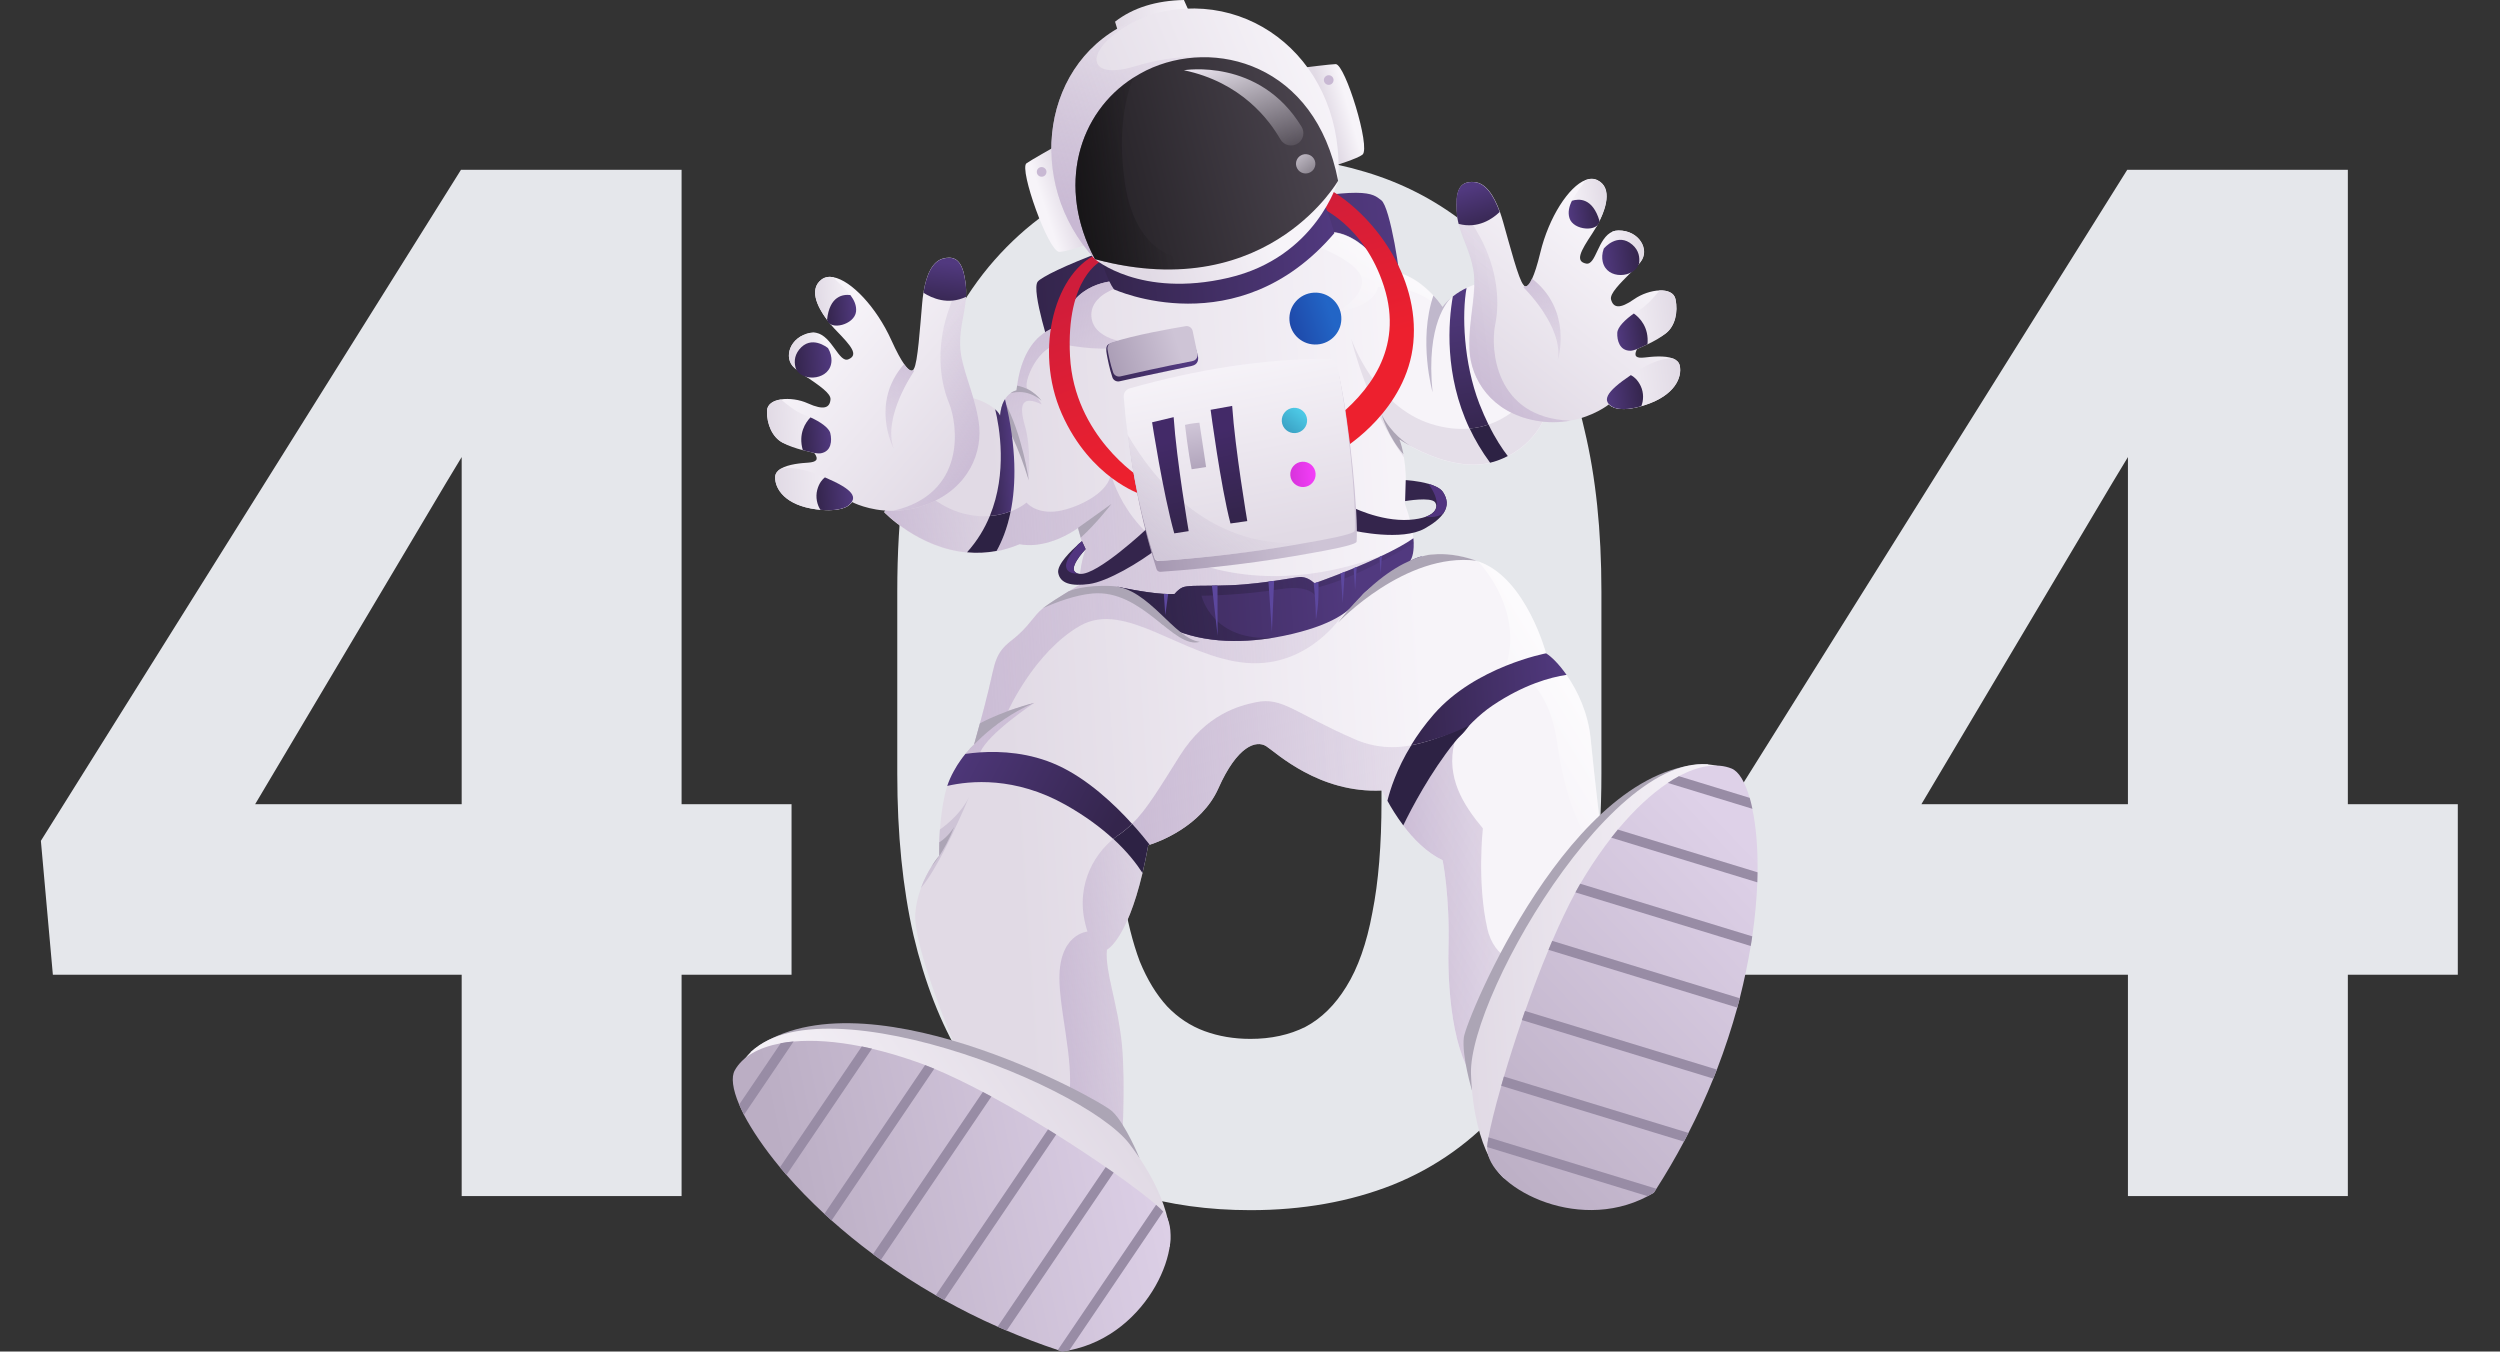 <svg width="788" height="426" viewBox="0 0 788 426" fill="none" xmlns="http://www.w3.org/2000/svg">
<rect x="0" y="0" width="788" height="426" fill="#333333" stroke="none"/>
<path d="M249.495 253.475V307.239H16.663L12.886 265.027L145.298 53.523H200.173L140.632 152.166L80.425 253.475H249.495ZM214.836 53.523V377H145.52V53.523H214.836ZM504.766 186.38V243.921C504.766 267.619 502.1 288.133 496.768 305.462C491.584 322.791 484.03 337.084 474.106 348.34C464.331 359.597 452.63 367.965 439.004 373.445C425.526 378.777 410.566 381.443 394.126 381.443C380.944 381.443 368.651 379.74 357.246 376.333C345.841 372.927 335.548 367.669 326.365 360.56C317.33 353.302 309.554 344.267 303.037 333.455C296.52 322.643 291.484 309.757 287.93 294.798C284.523 279.839 282.82 262.88 282.82 243.921V186.38C282.82 162.386 285.412 141.798 290.596 124.617C295.928 107.436 303.556 93.217 313.479 81.961C323.403 70.704 335.103 62.41 348.582 57.078C362.208 51.746 377.241 49.08 393.682 49.08C406.864 49.08 419.083 50.783 430.339 54.19C441.744 57.596 452.038 62.855 461.221 69.964C470.404 77.073 478.18 86.034 484.548 96.846C491.065 107.658 496.027 120.544 499.434 135.503C502.988 150.315 504.766 167.273 504.766 186.38ZM435.449 252.586V177.271C435.449 166.163 434.783 156.535 433.45 148.389C432.265 140.095 430.487 133.06 428.118 127.283C425.896 121.507 423.082 116.841 419.675 113.287C416.269 109.732 412.344 107.14 407.9 105.511C403.605 103.733 398.866 102.845 393.682 102.845C387.165 102.845 381.314 104.178 376.13 106.844C370.946 109.51 366.577 113.731 363.022 119.507C359.468 125.136 356.728 132.763 354.802 142.391C353.025 151.87 352.136 163.497 352.136 177.271V252.586C352.136 263.694 352.729 273.396 353.914 281.69C355.247 289.984 357.024 297.094 359.246 303.018C361.615 308.794 364.504 313.534 367.91 317.237C371.317 320.792 375.242 323.383 379.685 325.013C384.128 326.642 388.942 327.457 394.126 327.457C400.643 327.457 406.419 326.198 411.455 323.68C416.491 321.014 420.786 316.792 424.341 311.016C428.044 305.092 430.784 297.316 432.561 287.688C434.486 278.061 435.449 266.36 435.449 252.586ZM774.7 253.475V307.239H541.868L538.091 265.027L670.503 53.523H725.378L665.837 152.166L605.63 253.475H774.7ZM740.042 53.523V377H670.725V53.523H740.042Z" fill="#E5E7EB"/>
<g clip-path="url(#clip0_3057_7476)">
<path d="M331.446 111.304C331.446 111.304 324.967 91.626 327.071 88.802C329.174 85.977 357.773 73.567 394.301 65.816C430.829 58.066 432.546 61.011 435.374 63.112C438.202 65.213 441.635 87.498 441.563 92.085C441.466 96.672 331.446 111.304 331.446 111.304Z" fill="url(#paint0_linear_3057_7476)"/>
<path d="M504.441 260.491L501.903 266.068L484.183 305.061L467.212 342.412C458.775 336.496 456.164 314.912 456.575 298.493C456.986 282.051 454.714 271.138 454.714 271.138C449.661 268.724 445.455 264.378 442.288 260.177C440.112 257.279 438.42 254.479 437.284 252.402C436.196 250.447 435.64 249.167 435.64 249.167C415.841 250.133 402.351 237.312 399.16 235.236C395.969 233.159 389.974 235.091 384.027 248.491C378.66 260.539 365.049 265.416 362.39 266.261C362.1 266.358 361.931 266.406 361.931 266.406C361.351 269.641 360.746 272.563 360.118 275.194C355.065 296.514 348.901 299.363 348.901 299.363C348.224 306.268 352.358 316.312 353.615 329.181C354.872 342.074 353.566 362.017 353.566 362.017L335.749 350.959L300.889 329.35C300.889 329.35 287.69 298.204 288.512 287.822C288.729 284.973 289.406 282.317 290.277 279.951C291.292 277.198 292.549 274.856 293.637 273.118C293.637 273.118 293.637 273.118 293.637 273.094C294.966 270.969 296.054 269.738 296.054 269.738C296.054 269.738 296.006 268.072 296.078 265.488C296.103 264.329 296.175 262.977 296.272 261.505C296.514 258.221 296.949 254.334 297.795 250.543C298.012 249.577 298.278 248.636 298.593 247.742C299.149 246.101 299.85 244.555 300.623 243.155C301.373 241.755 302.195 240.499 302.992 239.389C302.992 239.364 303.041 239.34 303.089 239.268C303.113 239.244 303.138 239.22 303.138 239.195L303.162 239.171C303.162 239.147 303.186 239.147 303.186 239.147C303.21 239.099 303.234 239.075 303.258 239.026C303.331 238.93 303.379 238.857 303.452 238.761C303.524 238.688 303.573 238.592 303.645 238.519C303.887 238.205 304.105 237.916 304.322 237.65C305.797 235.839 306.933 234.777 307.006 234.705C307.006 234.705 307.779 231.976 308.843 228.065C309.665 225.047 310.656 221.329 311.55 217.586C313.654 209.039 313.436 205.997 318.875 201.82C324.242 197.716 325.572 194.239 328.715 191.728C328.715 191.728 328.715 191.728 328.739 191.728C328.787 191.68 328.835 191.655 328.884 191.607C330.721 190.207 334.057 188.082 336.644 186.513C336.644 186.513 336.644 186.513 336.668 186.489C338.675 185.257 340.222 184.34 340.222 184.34C340.198 178.231 342.132 173.137 342.132 173.137C341.551 172.316 341.02 170.867 340.609 169.539C340.101 167.922 339.762 166.449 339.762 166.449C338.868 167.053 338.022 167.584 337.176 168.067L337.152 168.091C327.917 173.33 321.39 171.519 321.39 171.519C318.9 172.557 316.458 173.282 314.089 173.74C310.825 174.368 307.707 174.465 304.757 174.175C289.358 172.775 278.673 161.451 278.673 161.451L286.723 150.079L304.467 124.969C307.658 125.573 309.931 126.514 311.55 127.504C311.55 127.504 311.55 127.504 311.575 127.504C312.131 127.842 312.614 128.18 313.025 128.518C313.267 128.712 313.46 128.905 313.654 129.074C314.596 129.943 315.007 130.691 315.152 130.957C315.177 131.029 315.201 131.078 315.201 131.078V131.054C315.249 130.474 315.322 129.919 315.443 129.412C315.684 128.18 316.047 127.19 316.482 126.394C316.579 126.225 316.675 126.056 316.772 125.911C317.28 125.066 317.86 124.486 318.416 124.076C319.48 123.255 320.398 123.11 320.398 123.11C320.447 122.603 320.519 122.096 320.592 121.613C323.13 103.119 335.048 102.66 335.048 102.66C337.538 88.753 351.656 88.56 351.656 88.56C351.656 88.56 354.654 89.26 359.368 89.912H359.392C366.935 90.974 378.829 91.916 389.949 89.743C402.206 87.353 409.797 80.737 413.423 76.729C415.14 74.798 415.986 73.47 415.986 73.47C427.638 70.766 436.679 85.421 436.679 85.421C443.376 85.445 448.718 89.888 451.789 93.195C453.626 95.199 454.665 96.793 454.665 96.793C454.738 96.696 454.81 96.6 454.883 96.503C455.657 95.537 456.503 94.692 457.373 93.944C457.373 93.944 457.373 93.944 457.373 93.92L457.397 93.896C457.421 93.871 457.446 93.847 457.446 93.847C457.591 93.727 457.76 93.582 457.905 93.461C459.331 92.326 460.806 91.457 462.232 90.781C465.858 89.019 468.977 88.56 468.977 88.56L484.715 121.058L488.123 128.084C488.123 128.084 486.238 138.2 475.238 143.826C474.271 144.333 473.208 144.792 472.095 145.202C471.298 145.492 470.476 145.733 469.654 145.926C460.806 147.979 451.112 144.043 445.576 141.17C445.576 141.17 445.503 141.146 445.358 141.073C445.31 141.049 445.261 141.025 445.237 141.001C445.141 140.953 445.02 140.88 444.875 140.808C442.505 139.528 441.055 138.562 441.055 138.562C441.635 140.059 442.046 141.677 442.36 143.271C442.409 143.584 442.481 143.898 442.53 144.212C443.738 151.455 442.796 158.65 442.796 158.65C444.488 163.407 445.261 167.004 445.503 169.684C445.938 174.272 444.899 176.203 444.536 176.71C444.488 176.783 444.439 176.831 444.439 176.855C444.488 176.831 444.778 176.638 445.334 176.396C445.334 176.396 445.358 176.396 445.358 176.372C446.035 176.058 447.075 175.648 448.452 175.31C448.646 175.262 448.863 175.213 449.081 175.165C449.105 175.165 449.129 175.165 449.154 175.141C449.927 174.996 450.773 174.851 451.716 174.779C455.125 174.489 459.67 174.827 465.327 176.783C465.472 176.831 465.617 176.879 465.762 176.928C466.028 177.024 466.318 177.121 466.584 177.241C481.089 182.746 487.277 205.973 487.277 205.973C488.897 206.963 491.339 209.353 493.708 212.757C497.165 217.707 500.549 224.805 501.323 232.87C502.725 246.487 504.441 260.491 504.441 260.491Z" fill="url(#paint1_linear_3057_7476)"/>
<path d="M304.806 174.104C289.406 172.703 278.721 161.38 278.721 161.38L286.771 150.008C289.503 153.509 295.45 159.834 303.984 161.959C306.933 162.684 309.641 162.853 312.01 162.659C310.366 166.619 308.045 170.506 304.806 174.104Z" fill="url(#paint2_linear_3057_7476)"/>
<path d="M435.568 175.117L423.456 193.442C423.456 193.442 412.795 210.633 392.802 208.943C372.81 207.253 354.751 189.024 340.415 197.257C326.08 205.49 317.788 223.985 317.788 223.985L326.031 221.522C326.031 221.522 311.551 231.083 308.964 237.119C308.359 238.52 308.384 239.727 309.375 240.596L300.648 243.155C301.397 241.755 302.219 240.499 303.017 239.389C303.017 239.365 303.065 239.34 303.114 239.268C303.138 239.244 303.162 239.22 303.162 239.196L303.186 239.171C303.186 239.147 303.21 239.147 303.21 239.147C303.234 239.099 303.259 239.075 303.283 239.027C303.355 238.93 303.404 238.858 303.476 238.761C303.549 238.689 303.597 238.592 303.67 238.52C303.911 238.206 304.129 237.916 304.346 237.65C305.821 235.84 306.957 234.777 307.03 234.705C307.03 234.705 307.803 231.976 308.867 228.065C309.689 225.047 310.68 221.329 311.575 217.587C313.678 209.039 313.46 205.997 318.9 201.82C324.267 197.716 325.596 194.239 328.739 191.728C328.739 191.728 328.739 191.728 328.763 191.728C328.811 191.68 328.86 191.656 328.908 191.607C330.745 190.207 334.082 188.082 336.668 186.513C336.668 186.513 336.668 186.513 336.692 186.489C338.699 185.257 340.246 184.34 340.246 184.34C340.222 178.231 342.156 173.137 342.156 173.137C341.576 172.316 341.044 170.868 340.633 169.54C340.125 167.922 339.787 166.449 339.787 166.449C338.892 167.053 338.046 167.584 337.2 168.067L337.176 168.091C327.941 173.33 321.414 171.519 321.414 171.519C318.924 172.558 316.482 173.282 314.113 173.741C315.636 171.012 317.425 166.908 318.561 161.234C321.777 159.978 323.565 158.409 323.565 158.409C323.565 158.409 326.08 161.669 332.172 161.258C338.264 160.848 350.109 155.464 350.061 148.969C350.061 148.969 354.824 170.723 379.192 178.28C403.415 185.692 425.487 178.859 435.568 175.117Z" fill="url(#paint3_linear_3057_7476)"/>
<path d="M348.901 299.338C348.224 306.244 352.358 316.287 353.615 329.156C354.872 342.049 353.566 361.992 353.566 361.992L335.749 350.934C339.883 339.635 334.517 322.541 333.961 309.889C333.284 294.292 342.784 293.64 342.784 293.64C338.336 280.216 344.501 269.641 350.907 264.426C355.283 268.458 358.208 272.2 360.118 275.17C355.041 296.489 348.901 299.338 348.901 299.338Z" fill="url(#paint4_linear_3057_7476)"/>
<path d="M444.778 234.925C440.161 242.482 438.106 249.049 437.284 252.405C436.196 250.449 435.64 249.17 435.64 249.17C415.841 250.135 402.351 237.315 399.16 235.238C395.969 233.162 389.974 235.094 384.027 248.494C378.66 260.542 365.05 265.419 362.39 266.264C361.254 264.815 359.344 262.449 356.854 259.672C361.52 255.061 365.436 248.445 371.867 238.232C380.135 225.074 390.651 222.418 395.921 221.331C404.213 219.617 408.008 224.712 426.913 232.969C433.44 235.818 439.556 235.963 444.778 234.925Z" fill="url(#paint5_linear_3057_7476)"/>
<path d="M484.183 305.061L467.212 342.412C458.775 336.497 456.164 314.912 456.575 298.494C456.986 282.052 454.714 271.138 454.714 271.138C449.661 268.724 445.455 264.378 442.288 260.177C444.899 254.793 450.822 243.493 458.461 233.98C455.753 244.99 461.096 253.537 467.406 261.119C467.406 261.119 465.496 278.044 468.808 292.699C470.935 302.212 478.889 304.578 484.183 305.061Z" fill="url(#paint6_linear_3057_7476)"/>
<path d="M504.442 260.49L501.903 266.068C497.117 260.732 492.959 249.456 490.783 233.932C487.809 212.757 474.731 209.836 474.731 209.836C479.904 192.887 468.083 179.293 465.834 176.879C466.1 176.975 466.391 177.072 466.656 177.193C481.161 182.698 487.35 205.924 487.35 205.924C488.97 206.914 491.411 209.305 493.781 212.709C497.238 217.658 500.622 224.757 501.396 232.821C502.725 246.487 504.442 260.49 504.442 260.49Z" fill="url(#paint7_linear_3057_7476)"/>
<path d="M344.09 100.439C345.371 107.996 357.99 108.262 357.99 108.262C350.134 110.7 343.582 110 335.484 108.648C327.361 107.296 321.849 121.782 324.049 122.724C326.249 123.666 328.352 127.456 328.352 127.456C322.042 124.462 321.1 127.577 323.082 134.313C325.064 141.049 324.242 151.407 324.242 151.407C323.009 144.406 318.392 134.941 315.443 129.364C315.684 128.132 316.047 127.142 316.482 126.346C316.579 126.177 316.676 126.008 316.772 125.863C317.28 125.018 317.86 124.438 318.416 124.028C319.48 123.207 320.398 123.062 320.398 123.062C320.447 122.555 320.519 122.048 320.592 121.565C323.13 103.071 335.048 102.612 335.048 102.612C337.538 88.705 351.657 88.512 351.657 88.512C351.657 88.512 354.654 89.212 359.368 89.864C353.591 89.091 342.809 92.906 344.09 100.439Z" fill="url(#paint8_linear_3057_7476)"/>
<path d="M454.883 96.434L454.593 97.858C445.818 88.925 434.359 90.47 434.359 90.47C432.908 97.061 421.522 98.22 421.522 98.22C421.522 98.22 430.37 93.416 429.209 87.766C428.049 82.116 413.568 76.998 413.568 76.998C413.52 76.877 413.496 76.756 413.448 76.635C415.164 74.704 416.01 73.376 416.01 73.376C427.662 70.672 436.704 85.327 436.704 85.327C443.4 85.351 448.743 89.794 451.813 93.102C453.65 95.106 454.69 96.699 454.69 96.699C454.738 96.627 454.811 96.53 454.883 96.434Z" fill="url(#paint9_linear_3057_7476)"/>
<path d="M305.458 251.172C305.192 251.824 296.538 272.636 290.252 279.928C291.268 277.175 292.525 274.833 293.613 273.095C293.613 273.095 293.613 273.095 293.613 273.071C294.942 270.946 296.03 269.715 296.03 269.715C296.03 269.715 295.982 268.049 296.054 265.465C296.079 264.306 296.151 262.954 296.248 261.481C298.907 259.574 303.234 255.88 305.458 251.172Z" fill="#CEC4D6"/>
<path d="M463.199 135.087C464.892 138.685 467.019 142.331 469.654 145.88C460.806 147.932 451.112 143.997 445.576 141.124C445.576 141.124 445.503 141.099 445.358 141.027C445.31 141.003 445.262 140.979 445.237 140.955C445.141 140.906 445.02 140.834 444.875 140.761C442.506 139.482 441.055 138.516 441.055 138.516C441.635 140.013 442.046 141.631 442.361 143.224C442.409 143.538 442.481 143.852 442.53 144.166C431.168 128.4 426.139 107.756 425.897 106.742C426.26 107.732 433.513 128.11 451.039 133.615C455.584 135.039 459.621 135.401 463.199 135.087Z" fill="#E5DFE9"/>
<path d="M488.123 128.038C488.123 128.038 486.238 138.154 475.238 143.78C473.522 141.534 471.346 138.251 469.17 133.832C477.752 130.911 482.805 124.102 484.715 121.012L488.123 128.038Z" fill="#E5DFE9"/>
<path d="M448.477 175.262C448.477 175.286 432.256 184.388 429.645 187.285C427.034 190.207 424.737 194.649 412.311 198.464C409.314 199.382 405.712 200.275 401.771 200.951C390.917 202.786 377.403 202.883 366.331 196.629C366.331 196.629 361.979 189.096 352.164 184.919C352.696 185.04 360.722 186.803 366.814 187.189C367.298 187.213 367.757 187.237 368.192 187.237C368.942 187.261 369.619 187.237 370.247 187.213C370.247 187.213 371.359 185.716 372.785 185.137C374.115 184.581 377.5 184.63 381.972 184.605C382.552 184.605 383.132 184.581 383.737 184.581C386.323 184.533 389.2 184.461 392.198 184.195C394.857 183.978 397.444 183.664 399.789 183.35C400.393 183.277 400.998 183.181 401.554 183.108C405.736 182.505 408.854 181.925 409.604 181.877C411.634 181.732 413.302 182.939 413.979 183.543C414.197 183.736 414.318 183.857 414.318 183.857C414.318 183.857 414.729 183.712 415.478 183.447C416.88 182.939 419.419 181.998 422.513 180.791C422.948 180.622 423.383 180.453 423.843 180.259C424.737 179.897 425.656 179.535 426.623 179.149C426.937 179.004 427.276 178.883 427.59 178.738C429.935 177.748 432.401 176.686 434.77 175.575C435.012 175.455 435.277 175.334 435.519 175.213C439.387 173.378 442.965 171.471 445.503 169.66C445.552 170.215 445.6 170.747 445.6 171.23C445.697 174.706 444.851 176.227 444.536 176.686C444.488 176.759 444.44 176.807 444.44 176.831C444.488 176.807 444.778 176.614 445.334 176.372C445.334 176.372 445.358 176.372 445.358 176.348C446.059 176.01 447.099 175.6 448.477 175.262Z" fill="url(#paint10_linear_3057_7476)"/>
<path d="M445.648 171.205C441.66 173.644 427.227 182.167 415.647 185.064L415.454 190.159C415.478 189.627 415.309 183.809 403.415 185.716C390.941 187.72 378.708 187.768 378.708 187.768C378.708 187.768 382.069 202.52 401.771 200.951C390.917 202.786 377.403 202.883 366.331 196.629C366.331 196.629 361.979 189.096 352.164 184.919C352.696 185.04 360.722 186.803 366.814 187.189C367.298 187.213 367.757 187.237 368.192 187.237C368.942 187.261 369.619 187.237 370.247 187.213C370.247 187.213 371.359 185.716 372.785 185.137C374.115 184.581 377.5 184.63 381.972 184.605C382.552 184.605 383.132 184.581 383.737 184.581C386.323 184.533 389.2 184.461 392.198 184.195C394.857 183.978 397.444 183.664 399.789 183.35C400.393 183.277 400.998 183.181 401.554 183.108C405.736 182.505 408.854 181.925 409.604 181.877C411.634 181.732 413.303 182.939 413.979 183.543C414.197 183.736 414.318 183.857 414.318 183.857C414.318 183.857 414.729 183.712 415.478 183.447C416.88 182.939 419.419 181.998 422.513 180.791C422.948 180.622 423.383 180.453 423.843 180.259C424.737 179.897 425.656 179.535 426.623 179.149C426.937 179.004 427.276 178.883 427.59 178.738C429.935 177.748 432.401 176.686 434.77 175.575C435.012 175.455 435.277 175.334 435.519 175.213C439.387 173.378 442.965 171.471 445.503 169.66C445.6 170.191 445.648 170.723 445.648 171.205Z" fill="url(#paint11_linear_3057_7476)"/>
<path d="M383.761 184.555L383.785 200.393L381.996 184.579C382.576 184.579 383.156 184.555 383.761 184.555Z" fill="#5C479E"/>
<path d="M401.602 183.082L400.901 199.234L399.813 183.323C400.417 183.251 401.022 183.154 401.602 183.082Z" fill="#5C479E"/>
<path d="M368.216 187.236L367.298 193.9L366.838 187.188C367.298 187.212 367.757 187.212 368.216 187.236Z" fill="#5C479E"/>
<path d="M414.777 195.229C414.729 190.642 414.294 185.885 414.052 183.495C414.269 183.688 414.39 183.809 414.39 183.809C414.39 183.809 414.801 183.664 415.551 183.398C415.937 189.942 414.777 195.229 414.777 195.229Z" fill="#5C479E"/>
<path d="M423.891 180.211L423.214 190.062L422.585 180.718C422.996 180.573 423.432 180.404 423.891 180.211Z" fill="#5C479E"/>
<path d="M427.638 178.688L427.13 185.979L426.671 179.074C426.985 178.977 427.3 178.832 427.638 178.688Z" fill="#5C479E"/>
<path d="M435.568 175.188L435.181 180.861L434.818 175.526C435.084 175.429 435.326 175.308 435.568 175.188Z" fill="#5C479E"/>
<path d="M378.177 202.306C369.933 204.769 360.215 185.598 344.283 187.071C338.796 187.578 332.728 189.896 328.763 191.682C328.812 191.634 328.86 191.61 328.908 191.562C330.746 190.161 334.082 188.037 336.668 186.467C336.668 186.467 336.668 186.467 336.693 186.443C337.104 186.25 341.624 184.27 350.593 184.729C362.124 185.333 370.102 201.34 378.177 202.306Z" fill="#ACA5B5"/>
<path d="M465.375 176.735C442.941 173.91 421.715 196.292 421.715 196.292C430.95 184.364 439.097 179.028 444.585 176.662C444.851 176.542 445.117 176.445 445.358 176.348C445.358 176.348 445.383 176.348 445.383 176.324C446.857 175.721 448.114 175.359 449.105 175.141C449.13 175.141 449.154 175.141 449.178 175.117C450.749 174.755 451.668 174.755 451.74 174.755C455.173 174.441 459.718 174.779 465.375 176.735Z" fill="#ACA5B5"/>
<path d="M325.983 221.523C312.058 227.487 304.008 237.966 303.065 239.245C305.168 236.348 307.03 234.634 307.03 234.634C307.03 234.634 307.803 231.905 308.867 227.994C316.361 224.01 325.644 221.596 325.983 221.523Z" fill="#ACA5B5"/>
<path d="M300.769 260.637C297.626 268.604 293.855 272.83 293.637 273.095C294.967 270.97 296.054 269.739 296.054 269.739C296.054 269.739 296.006 268.073 296.079 265.49C298.931 263.703 300.696 260.757 300.769 260.637Z" fill="#ACA5B5"/>
<path d="M457.397 93.874C456.527 94.67 449.347 101.913 451.547 123.643C451.547 123.643 446.954 107.37 451.813 93.125C453.65 95.129 454.69 96.722 454.69 96.722C455.488 95.636 456.406 94.694 457.397 93.874Z" fill="#C0B8CC"/>
<path d="M457.421 93.848L457.397 93.871C457.397 93.871 457.397 93.871 457.421 93.848Z" fill="#ACA5B5"/>
<path d="M315.177 130.911C314.331 129.776 313.63 128.98 313.049 128.473C314.427 129.583 315.007 130.573 315.177 130.911Z" fill="#ACA5B5"/>
<path d="M324.266 151.409C320.785 140.206 317.57 134.195 315.249 131.007C315.443 128.979 315.902 127.458 316.506 126.348C322.381 137.164 324.266 151.409 324.266 151.409Z" fill="#ACA5B5"/>
<path d="M328.28 126.324C323.396 122.074 318.416 124.006 318.416 124.006C319.48 123.185 320.399 123.04 320.399 123.04C320.447 122.533 320.519 122.026 320.592 121.543C325.935 122.605 328.28 126.324 328.28 126.324Z" fill="#ACA5B5"/>
<path d="M350.375 158.797C350.182 159.038 345.468 165.123 340.657 169.469C340.149 167.851 339.811 166.378 339.811 166.378C338.917 166.982 350.375 158.797 350.375 158.797Z" fill="#ACA5B5"/>
<path d="M441.08 138.491C441.66 139.988 442.071 141.605 442.385 143.199C437.574 137.839 435.568 130.934 435.495 130.668C438.565 136.68 443.159 139.746 444.899 140.736C442.506 139.481 441.08 138.491 441.08 138.491Z" fill="#ACA5B5"/>
<path d="M361.471 167.295L365.098 172.679C359.296 177.266 349.021 183.326 343.34 184.075C337.659 184.848 334.154 183.93 333.55 180.55C333.09 177.966 337.659 173.548 339.883 171.568C340.584 170.94 341.044 170.578 341.044 170.578L342.204 173.089C342.204 173.089 335.508 179.995 340.004 180.815C340.149 180.84 340.294 180.864 340.464 180.888C345.879 181.322 361.278 166.836 361.278 166.836" fill="#34254C"/>
<path d="M339.98 180.815C339.98 180.815 335.846 181.153 336.016 178.087C336.112 176.421 338.07 173.693 339.835 171.568C340.536 170.94 340.996 170.578 340.996 170.578L342.156 173.089C342.18 173.089 335.484 179.994 339.98 180.815Z" fill="#51347F"/>
<path d="M454.932 161.815C453.916 163.336 452.055 164.905 449.105 166.571C441.805 170.675 426.985 167.319 426.985 167.319L425.293 159.424C425.293 159.424 434.818 164.495 444.319 163.843C446.446 163.698 448.138 163.336 449.396 162.877C452.659 161.67 453.263 159.642 452.345 158.338C451.064 156.527 442.892 157.951 442.892 157.951L443.086 151.336C443.086 151.336 446.906 151.529 450.242 152.495C452.2 153.074 454.013 153.895 454.811 155.102C456.14 157.131 456.6 159.376 454.932 161.815Z" fill="#34254C"/>
<path d="M454.932 161.816C452.707 163.458 449.42 162.878 449.42 162.878C455.633 161.019 451.886 154.79 450.266 152.496C452.224 153.076 454.037 153.896 454.835 155.104C456.14 157.132 456.6 159.377 454.932 161.816Z" fill="#51347F"/>
<path d="M347.208 82.208C347.208 82.208 335.943 87.255 337.273 112.34C338.602 137.426 359.368 150.536 359.368 150.536L359.731 155.848C359.731 155.848 343.727 150.826 334.686 130.449C325.644 110.071 332.704 84.792 346.894 79.625L347.208 82.208Z" fill="url(#paint12_linear_3057_7476)"/>
<path d="M415.454 65.043C415.454 65.043 429.935 70.548 436.244 90.347C442.554 110.145 431.264 123.883 420.023 132.671L423.674 141.194C423.674 141.194 443.497 129.17 445.479 108.044C447.486 86.918 432.787 67.313 418.089 59.152L415.454 65.043Z" fill="url(#paint13_linear_3057_7476)"/>
<path d="M427.614 170.7C427.542 171.835 417.557 173.573 413.689 174.273C398.121 177.122 382.141 179.102 365.823 180.237C365.243 180.285 364.687 179.923 364.518 179.344C360.505 166.692 357.725 153.702 356.032 140.399C355.525 136.463 355.114 132.528 354.799 128.544C354.703 127.289 355.5 126.154 356.709 125.816C377.814 119.876 398.749 116.472 419.515 116.496C420.748 116.496 421.812 117.365 422.078 118.548C425.511 133.783 428.17 162.274 427.614 170.7Z" fill="url(#paint14_linear_3057_7476)"/>
<path d="M427.01 167.294C426.937 168.428 416.953 170.167 413.085 170.867C397.516 173.716 381.537 175.696 365.219 176.831C364.638 176.879 364.082 176.517 363.913 175.937C359.9 163.286 357.12 150.296 355.428 136.993C354.92 133.057 354.509 129.122 354.195 125.138C354.098 123.882 354.896 122.748 356.105 122.41C377.209 116.47 398.145 113.066 418.911 113.09C420.144 113.09 421.208 113.959 421.473 115.142C424.906 130.377 427.566 158.867 427.01 167.294Z" fill="url(#paint15_linear_3057_7476)"/>
<path d="M413.085 170.89C397.71 173.715 381.972 175.67 365.872 176.805C364.905 176.878 364.01 176.274 363.72 175.332C359.828 162.874 357.096 150.078 355.428 137.016C363.72 151.357 381.972 174.149 413.085 170.89Z" fill="url(#paint16_linear_3057_7476)"/>
<path d="M363.14 133.106C363.14 133.106 366.572 155.391 370.126 168.115L374.671 167.415C374.671 167.415 370.851 145.154 369.933 131.488L363.14 133.106Z" fill="url(#paint17_linear_3057_7476)"/>
<path d="M381.585 129.169C381.585 129.169 384.776 153.385 387.846 164.999L393.141 164.25C393.141 164.25 389.297 141.603 388.378 127.938L381.585 129.169Z" fill="url(#paint18_linear_3057_7476)"/>
<path d="M373.511 133.927C373.511 133.927 374.454 142.256 375.614 147.906L380.159 147.206L378.056 133.227C378.056 133.251 375.396 133.42 373.511 133.927Z" fill="url(#paint19_linear_3057_7476)"/>
<path d="M411.997 132.262C412.142 134.459 410.474 136.367 408.274 136.512C406.074 136.656 404.164 134.99 404.019 132.793C403.874 130.596 405.542 128.689 407.742 128.544C409.942 128.399 411.852 130.065 411.997 132.262Z" fill="url(#paint20_linear_3057_7476)"/>
<path d="M414.68 149.258C414.825 151.455 413.157 153.363 410.957 153.508C408.758 153.653 406.848 151.987 406.703 149.789C406.558 147.592 408.226 145.685 410.426 145.54C412.625 145.395 414.535 147.061 414.68 149.258Z" fill="url(#paint21_linear_3057_7476)"/>
<path d="M422.779 99.86C423.093 104.375 419.685 108.286 415.164 108.576C410.643 108.89 406.727 105.485 406.437 100.971C406.123 96.456 409.531 92.544 414.052 92.254C418.548 91.941 422.465 95.345 422.779 99.86Z" fill="url(#paint22_linear_3057_7476)"/>
<path d="M352.865 120.189C356.612 119.32 365.702 117.485 375.638 115.336C377.765 114.878 377.79 113.163 377.572 112.101L375.686 105.848C375.469 104.834 374.502 104.158 373.486 104.327C368.99 105.075 357.362 105.824 350.182 108.214C349.287 108.528 348.296 108.721 348.852 111.666C349.167 113.405 349.723 116.254 350.617 118.91C350.907 119.851 351.898 120.407 352.865 120.189Z" fill="url(#paint23_linear_3057_7476)"/>
<path d="M347.208 82.213C347.208 82.213 348.997 88.273 351.101 91.195C351.101 91.195 390.167 109.134 420.579 73.497C420.579 73.497 418.476 65.24 415.938 61.594C415.962 61.594 397.686 91.677 347.208 82.213Z" fill="url(#paint24_linear_3057_7476)"/>
<path d="M332.365 46.285C332.365 46.285 324.653 50.655 323.541 51.476C321.148 53.263 330.431 79.266 333.864 79.387C335.919 79.459 342.857 76.972 342.857 76.972L332.365 46.285Z" fill="url(#paint25_linear_3057_7476)"/>
<path d="M329.851 54.083C329.899 54.928 329.271 55.653 328.425 55.701C327.578 55.749 326.853 55.121 326.805 54.276C326.757 53.431 327.385 52.707 328.231 52.659C329.053 52.611 329.803 53.262 329.851 54.083Z" fill="#C8B8D3"/>
<path d="M410.837 21.318C410.837 21.318 419.636 20.207 421.014 20.207C424.012 20.207 432.135 46.621 429.451 48.745C427.856 50.025 420.797 52.174 420.797 52.174L410.837 21.318Z" fill="url(#paint26_linear_3057_7476)"/>
<path d="M417.533 26.053C417.992 26.753 418.935 26.971 419.636 26.512C420.337 26.053 420.555 25.111 420.096 24.411C419.636 23.711 418.693 23.494 417.992 23.953C417.267 24.411 417.074 25.353 417.533 26.053Z" fill="#C8B8D3"/>
<path d="M352.406 9.947L351.463 6.833C357.217 2.366 364.518 0.193 373.172 0L374.985 4.08L352.406 9.947Z" fill="url(#paint27_linear_3057_7476)"/>
<path d="M421.764 56.98L402.641 63.137L345.105 81.656C322.84 57.608 328.159 18.326 357.555 6.398C358.909 5.843 360.263 5.36 361.617 4.926C361.617 4.926 361.617 4.926 361.641 4.926C393.987 -5.239 424.375 20.185 421.764 56.98Z" fill="url(#paint28_linear_3057_7476)"/>
<path d="M402.641 63.137L345.105 81.656C322.84 57.608 328.159 18.326 357.555 6.399C358.909 5.843 360.263 5.36 361.617 4.926C341.938 13.086 340.174 26.269 357.773 20.885C375.372 15.501 387.991 18.905 387.991 18.905L402.641 63.137Z" fill="url(#paint29_linear_3057_7476)"/>
<path d="M421.764 56.98C421.764 56.98 414.995 81.1 387.169 87.571C359.344 94.042 345.105 81.656 345.105 81.656L421.764 56.98Z" fill="url(#paint30_linear_3057_7476)"/>
<path d="M421.764 56.979C421.764 56.979 416.566 66.057 405.156 73.88C392.826 82.33 373.221 89.284 345.129 81.679C332.897 58.742 339.98 35.515 357.241 24.481C358.546 23.66 359.9 22.887 361.302 22.187C382.625 11.781 414.656 20.063 421.764 56.979Z" fill="url(#paint31_linear_3057_7476)"/>
<path d="M405.156 73.879C392.826 82.33 373.221 89.284 345.129 81.678C332.897 58.741 339.98 35.514 357.241 24.48C355.041 29.889 352.14 40.778 354.533 57.389C358.135 82.306 375.42 89.766 405.156 73.879C405.131 73.879 405.131 73.879 405.156 73.879Z" fill="url(#paint32_linear_3057_7476)"/>
<path d="M373.148 22.141C373.148 22.141 396.96 18.084 410.256 39.959C411.32 41.697 410.861 43.967 409.193 45.15C407.307 46.478 404.696 45.898 403.56 43.895C400.03 37.714 391.134 25.883 373.148 22.141Z" fill="url(#paint33_linear_3057_7476)"/>
<path d="M414.197 50.121C415.043 51.57 414.535 53.453 413.061 54.274C411.61 55.119 409.725 54.612 408.903 53.139C408.057 51.691 408.564 49.807 410.039 48.987C411.489 48.166 413.351 48.673 414.197 50.121Z" fill="url(#paint34_linear_3057_7476)"/>
<path d="M463.441 227.992C462.136 230.503 460.25 231.638 458.485 233.98C450.846 243.493 444.923 254.792 442.312 260.176C440.137 257.279 438.444 254.478 437.308 252.402C438.13 249.046 440.161 242.479 444.802 234.922C454.472 232.99 463.224 228.161 463.441 227.992Z" fill="#2D2244"/>
<path d="M493.781 212.71C488.655 213.483 480.315 215.752 470.5 222.344C466.221 225.217 462.136 229.37 458.461 233.957C459.887 232.026 461.41 231.277 462.716 228.79C462.522 228.983 454.472 232.991 444.778 234.899C446.688 231.76 449.057 228.452 451.958 225.12C465.061 210.103 487.326 205.926 487.326 205.926C488.97 206.916 491.387 209.306 493.781 212.71Z" fill="url(#paint35_linear_3057_7476)"/>
<path d="M362.39 266.239C362.1 266.336 361.931 266.384 361.931 266.384C361.351 269.619 360.746 272.541 360.118 275.172C358.208 272.203 355.283 268.436 350.907 264.428C351.439 263.994 351.995 263.583 352.551 263.221C354.098 262.183 355.5 261 356.854 259.672C359.344 262.424 361.254 264.79 362.39 266.239Z" fill="#2D2244"/>
<path d="M356.83 259.672C355.476 261 354.074 262.183 352.527 263.222C351.995 263.584 351.439 263.994 350.883 264.429C347.063 260.928 342.132 257.21 335.822 253.66C319.915 244.727 305.797 246.055 298.569 247.721C299.125 246.079 299.826 244.534 300.599 243.134C301.349 241.733 302.171 240.478 302.968 239.367C302.968 239.343 303.017 239.319 303.065 239.246C303.089 239.222 303.113 239.198 303.113 239.174L303.138 239.15C303.138 239.126 303.162 239.126 303.162 239.126C303.186 239.077 303.21 239.053 303.234 239.005C303.307 238.908 303.355 238.836 303.428 238.739C303.5 238.667 303.549 238.57 303.621 238.498C303.863 238.184 304.08 237.894 304.298 237.629C305.628 237.436 307.175 237.267 308.891 237.146C315.491 236.711 324.605 237.194 333.429 241.25C342.881 245.572 351.318 253.588 356.83 259.672Z" fill="url(#paint36_linear_3057_7476)"/>
<path d="M475.262 143.756C474.296 144.263 473.232 144.722 472.12 145.132C471.322 145.422 470.5 145.663 469.678 145.857C467.043 142.283 464.916 138.662 463.223 135.064C465.375 134.871 467.357 134.436 469.195 133.809C471.346 138.251 473.522 141.511 475.262 143.756Z" fill="#2D2244"/>
<path d="M469.17 133.831C467.333 134.459 465.351 134.893 463.199 135.087C455.197 118.089 456.527 101.478 457.929 93.438C459.355 92.303 460.83 91.434 462.256 90.758C460.758 99.088 461.289 114.25 466.294 127.264C467.236 129.654 468.203 131.851 469.17 133.831Z" fill="url(#paint37_linear_3057_7476)"/>
<path d="M318.585 161.137C317.449 166.811 315.66 170.915 314.137 173.643C310.874 174.271 307.755 174.368 304.806 174.078C308.045 170.481 310.366 166.593 311.986 162.634C314.596 162.441 316.796 161.837 318.585 161.137Z" fill="#2D2244"/>
<path d="M318.585 161.139C316.796 161.839 314.596 162.442 311.986 162.636C317.594 149.018 315.032 134.604 313.678 129.003C314.621 129.872 315.032 130.62 315.177 130.886C315.201 130.958 315.225 131.007 315.225 131.007V130.983C315.418 128.954 315.878 127.433 316.482 126.323C316.579 126.154 316.676 125.985 316.772 125.84C320.543 141.34 320.229 152.905 318.585 161.139Z" fill="url(#paint38_linear_3057_7476)"/>
<path d="M353.131 118.646C356.878 117.777 366.379 115.628 375.904 113.793C376.968 113.6 377.644 112.561 377.427 111.499L375.928 104.328C375.71 103.314 374.743 102.638 373.728 102.807C369.232 103.556 357.555 105.584 350.375 107.974C349.481 108.288 348.925 109.205 349.094 110.147C349.384 111.885 349.964 114.734 350.859 117.366C351.173 118.308 352.164 118.863 353.131 118.646Z" fill="url(#paint39_linear_3057_7476)"/>
<path d="M292.307 158.915C288.415 160.437 284.692 160.992 281.429 161.016C273.814 161.064 268.568 158.239 268.568 158.239C268.568 158.239 268.253 158.915 267.093 159.567C267.093 159.567 267.069 159.567 267.069 159.591C265.57 160.437 262.669 161.233 257.278 160.533C247.632 159.278 244.224 154.159 244.345 150.344C244.369 149.258 245.021 148.437 245.988 147.809C248.406 146.264 252.83 145.95 254.716 145.829C257.375 145.636 258.076 144.839 256.819 143.004C256.746 142.908 256.674 142.835 256.601 142.739C254.981 141.169 249.663 141.097 246.641 139.479C243.474 137.789 241.661 133.709 241.758 129.508C241.806 127.431 243.668 126.248 246.182 125.886C248.769 125.5 251.984 125.934 254.595 127.118C259.72 129.435 261.581 128.542 261.775 125.862C261.92 123.955 257.979 121.371 254.377 118.884C252.902 117.87 251.476 116.88 250.412 115.939C246.762 112.752 248.986 106.112 255.392 104.905C256.069 104.784 256.698 104.784 257.278 104.905C262.282 105.871 264.434 114.49 267.407 113.259C270.743 111.883 268.253 109.009 263.733 104.35C263.128 103.746 262.524 103.07 261.944 102.37C258.003 97.71 254.57 91.36 258.994 88.076C260.01 87.328 261.267 87.111 262.669 87.376C268.278 88.39 276.255 96.817 280.945 107.199C282.662 110.989 283.967 113.331 284.982 114.756C286.747 117.243 287.569 116.929 287.883 116.542C288.004 116.398 288.053 116.253 288.053 116.253C289.261 114.442 290.011 102.949 290.664 95.658C290.76 94.475 290.905 93.34 291.075 92.229C291.969 86.579 293.879 82.33 297.336 81.461C297.94 81.316 298.52 81.219 299.052 81.219C302.05 81.171 303.67 83.586 304.371 89.38C304.54 90.829 304.564 92.205 304.492 93.533C304.201 98.483 302.533 102.877 302.63 108.599C302.751 115.842 307.102 123.568 308.505 133.009C309.907 142.449 305.338 153.845 292.307 158.915Z" fill="url(#paint40_linear_3057_7476)"/>
<path d="M269.825 98.243C269.341 102.347 264.893 102.661 261.944 102.396C261.509 101.889 261.098 101.358 260.687 100.802C257.351 96.384 255.078 91.024 258.994 88.078C260.01 87.33 261.267 87.112 262.669 87.378C263.878 88.851 266.344 90.734 268.036 92.98C269.22 94.573 270.042 96.311 269.825 98.243Z" fill="url(#paint41_linear_3057_7476)"/>
<path d="M262.089 113.67C261.34 116.205 258.898 119.851 254.377 118.933C253.144 118.088 251.936 117.243 250.944 116.446C250.751 116.302 250.582 116.133 250.413 115.988C246.762 112.801 248.986 106.161 255.393 104.954C256.069 104.833 256.698 104.833 257.278 104.954C258.245 105.992 259.889 107.851 261.001 109.71C261.847 111.159 262.403 112.608 262.089 113.67Z" fill="url(#paint42_linear_3057_7476)"/>
<path d="M258.729 142.883C258.245 142.979 257.52 142.907 256.601 142.762C255.32 142.448 254.135 142.183 253.047 141.893C250.703 141.265 248.696 140.613 246.641 139.527C243.474 137.837 241.661 133.756 241.758 129.555C241.806 127.479 243.668 126.296 246.182 125.934C247.874 127.382 250.92 129.821 253.313 130.69C254.014 130.956 254.74 131.245 255.465 131.583C258.414 132.911 261.315 134.819 261.726 136.605C262.258 138.827 262.113 142.279 258.729 142.883Z" fill="url(#paint43_linear_3057_7476)"/>
<path d="M267.069 159.59C265.667 160.362 263.153 161.111 258.608 160.7C258.173 160.652 257.713 160.604 257.254 160.556C247.608 159.3 244.2 154.181 244.32 150.367C244.345 149.28 244.997 148.459 245.964 147.832C246.206 147.735 250.05 146.31 259.188 150.125C259.454 150.246 259.72 150.367 259.986 150.463C268.785 154.206 270.913 156.813 267.069 159.59Z" fill="url(#paint44_linear_3057_7476)"/>
<path d="M281.743 141.509C281.501 141.05 274.225 126.974 284.958 114.781C286.723 117.268 287.545 116.954 287.859 116.568L288.077 117.027C288.101 117.051 278.02 131.465 281.743 141.509Z" fill="url(#paint45_linear_3057_7476)"/>
<path d="M292.307 158.915C288.415 160.436 284.692 160.991 281.429 161.015C304.854 155.679 301.905 133.781 299.101 126.972C295.885 119.173 295.136 108.164 299.342 96.816C302.412 88.462 300.358 83.368 299.052 81.243C302.05 81.195 303.67 83.609 304.371 89.404C304.54 90.852 304.564 92.228 304.491 93.556C304.201 98.506 302.533 102.9 302.63 108.622C302.751 115.866 307.102 123.592 308.505 133.032C309.907 142.473 305.338 153.844 292.307 158.915Z" fill="url(#paint46_linear_3057_7476)"/>
<path d="M304.491 93.557C298.786 96.261 293.71 93.968 291.074 92.278C291.969 86.628 293.879 82.379 297.336 81.509C301.47 80.471 303.524 82.62 304.371 89.429C304.54 90.853 304.564 92.229 304.491 93.557Z" fill="url(#paint47_linear_3057_7476)"/>
<path d="M269.825 98.242C269.341 102.346 261.654 104.326 260.687 100.825C261.46 93.268 265.739 92.713 268.036 93.002C269.22 94.572 270.042 96.31 269.825 98.242Z" fill="url(#paint48_linear_3057_7476)"/>
<path d="M262.089 113.671C261.92 119.755 253.193 120.576 250.944 116.448C250.292 114.589 250.195 112.343 251.911 110.17C255.707 105.438 260.783 109.567 261.001 109.736C261.847 111.16 262.113 112.56 262.089 113.671Z" fill="url(#paint49_linear_3057_7476)"/>
<path d="M258.728 142.882C258.245 142.979 257.52 142.906 256.601 142.761C255.32 142.448 254.135 142.182 253.047 141.892C251.549 136.701 253.869 133.2 255.465 131.559C258.414 132.887 261.315 134.794 261.726 136.581C262.258 138.826 262.113 142.279 258.728 142.882Z" fill="url(#paint50_linear_3057_7476)"/>
<path d="M267.069 159.591C265.667 160.364 263.153 161.112 258.608 160.702C257.568 159.157 256.988 156.742 257.592 154.424C258.173 152.203 259.285 151.02 260.01 150.465C268.785 154.207 270.913 156.815 267.069 159.591Z" fill="url(#paint51_linear_3057_7476)"/>
<path d="M483.893 132.551C488.003 133.323 491.75 133.178 494.965 132.599C502.459 131.247 507.101 127.48 507.101 127.48C507.101 127.48 507.536 128.084 508.817 128.519H508.841C510.485 129.074 513.483 129.315 518.656 127.625C527.891 124.607 530.284 118.957 529.463 115.215C529.221 114.153 528.447 113.453 527.384 113.018C524.724 111.931 520.324 112.463 518.439 112.68C515.78 112.994 514.933 112.342 515.852 110.314C515.9 110.217 515.949 110.121 516.021 110.024C517.303 108.189 522.524 107.127 525.184 104.978C527.988 102.733 529.003 98.387 528.133 94.282C527.698 92.254 525.643 91.457 523.129 91.53C520.518 91.626 517.423 92.664 515.079 94.306C510.485 97.541 508.503 97.01 507.802 94.403C507.318 92.568 510.703 89.284 513.773 86.17C515.03 84.89 516.263 83.659 517.133 82.548C520.131 78.733 516.722 72.625 510.195 72.649C509.518 72.649 508.89 72.77 508.334 72.987C503.595 74.87 503.088 83.731 499.921 83.079C496.367 82.355 498.277 79.047 501.855 73.639C502.314 72.939 502.798 72.166 503.257 71.369C506.255 66.058 508.455 59.176 503.499 56.762C502.363 56.207 501.105 56.231 499.776 56.738C494.457 58.766 488.172 68.544 485.513 79.602C484.546 83.635 483.675 86.194 482.95 87.787C481.693 90.564 480.823 90.395 480.436 90.081C480.291 89.96 480.218 89.815 480.218 89.815C478.695 88.27 475.819 77.116 473.812 70.066C473.498 68.931 473.135 67.82 472.773 66.782C470.839 61.398 468.179 57.583 464.626 57.366C463.997 57.317 463.417 57.342 462.909 57.438C459.936 57.945 458.824 60.625 459.186 66.444C459.283 67.892 459.525 69.245 459.839 70.548C461.048 75.353 463.514 79.361 464.481 84.987C465.714 92.133 462.885 100.511 463.248 110.048C463.538 119.633 470.162 129.967 483.893 132.551Z" fill="url(#paint52_linear_3057_7476)"/>
<path d="M494.699 68.76C495.932 72.696 500.38 72.165 503.209 71.392C503.547 70.812 503.861 70.209 504.151 69.605C506.593 64.632 507.85 58.934 503.426 56.809C502.29 56.254 501.033 56.278 499.703 56.785C498.785 58.451 496.73 60.744 495.473 63.279C494.602 65.018 494.119 66.901 494.699 68.76Z" fill="url(#paint53_linear_3057_7476)"/>
<path d="M505.167 82.451C506.376 84.793 509.47 87.932 513.725 86.193C514.788 85.131 515.804 84.069 516.626 83.103C516.795 82.91 516.94 82.741 517.061 82.548C520.058 78.733 516.65 72.624 510.123 72.648C509.446 72.648 508.817 72.769 508.261 72.987C507.512 74.194 506.23 76.318 505.505 78.371C504.925 79.964 504.659 81.485 505.167 82.451Z" fill="url(#paint54_linear_3057_7476)"/>
<path d="M513.918 110.557C514.402 110.557 515.127 110.364 515.973 110.05C517.182 109.494 518.27 109.012 519.285 108.529C521.485 107.49 523.322 106.476 525.135 105.004C527.939 102.758 528.955 98.412 528.085 94.308C527.649 92.28 525.595 91.483 523.08 91.555C521.678 93.294 519.164 96.239 516.964 97.543C516.336 97.929 515.659 98.34 515.006 98.823C512.347 100.682 509.857 103.072 509.784 104.931C509.663 107.225 510.461 110.581 513.918 110.557Z" fill="url(#paint55_linear_3057_7476)"/>
<path d="M508.817 128.519C510.34 129.026 512.951 129.292 517.327 128.037C517.738 127.916 518.173 127.795 518.632 127.626C527.867 124.608 530.26 118.958 529.438 115.216C529.197 114.154 528.423 113.453 527.359 113.019C527.118 112.971 523.056 112.27 514.788 117.727C514.547 117.896 514.305 118.065 514.063 118.21C506.134 123.546 504.514 126.515 508.817 128.519Z" fill="url(#paint56_linear_3057_7476)"/>
<path d="M491.025 113.478C491.17 112.971 495.715 97.808 482.878 87.812C481.621 90.589 480.75 90.42 480.364 90.106L480.219 90.613C480.243 90.613 492.838 102.903 491.025 113.478Z" fill="url(#paint57_linear_3057_7476)"/>
<path d="M483.893 132.549C488.003 133.322 491.75 133.177 494.965 132.598C470.959 131.704 469.775 109.637 471.274 102.417C472.966 94.16 471.661 83.199 465.423 72.817C460.854 65.187 461.918 59.779 462.813 57.461C459.839 57.968 458.727 60.648 459.09 66.467C459.186 67.915 459.428 69.267 459.742 70.571C460.951 75.376 463.417 79.384 464.384 85.01C465.617 92.156 462.788 100.534 463.151 110.071C463.538 119.632 470.162 129.966 483.893 132.549Z" fill="url(#paint58_linear_3057_7476)"/>
<path d="M459.767 70.573C465.883 72.19 470.452 68.979 472.7 66.806C470.766 61.422 468.107 57.607 464.553 57.39C460.298 57.124 458.679 59.635 459.114 66.468C459.211 67.941 459.428 69.293 459.767 70.573Z" fill="url(#paint59_linear_3057_7476)"/>
<path d="M494.699 68.763C495.932 72.698 503.861 73.23 504.151 69.608C501.976 62.316 497.673 62.582 495.473 63.282C494.602 65.02 494.119 66.904 494.699 68.763Z" fill="url(#paint60_linear_3057_7476)"/>
<path d="M505.167 82.451C506.472 88.39 515.199 87.593 516.626 83.102C516.916 81.171 516.602 78.925 514.498 77.115C509.881 73.155 505.675 78.153 505.505 78.37C504.925 79.964 504.925 81.388 505.167 82.451Z" fill="url(#paint61_linear_3057_7476)"/>
<path d="M513.918 110.554C514.402 110.554 515.127 110.361 515.973 110.047C517.182 109.492 518.27 109.009 519.285 108.526C519.793 103.142 516.843 100.148 514.982 98.82C512.323 100.679 509.833 103.07 509.76 104.929C509.663 107.222 510.461 110.579 513.918 110.554Z" fill="url(#paint62_linear_3057_7476)"/>
<path d="M508.817 128.52C510.34 129.027 512.951 129.292 517.327 128.037C518.052 126.323 518.173 123.86 517.157 121.687C516.166 119.611 514.861 118.645 514.039 118.234C506.134 123.546 504.514 126.516 508.817 128.52Z" fill="url(#paint63_linear_3057_7476)"/>
<path d="M463.973 343.715C463.973 343.715 460.661 332.73 461.41 326.959C462.16 321.189 495.255 240.692 538.455 240.813L463.973 343.715Z" fill="#ACA5B5"/>
<path d="M474.199 371.53C474.199 371.53 464.553 363.828 463.658 338.5C462.764 313.149 514.45 224.902 545.901 243.372L474.199 371.53Z" fill="url(#paint64_linear_3057_7476)"/>
<path d="M553.976 274.951C553.976 275.989 553.927 277.028 553.903 278.114C553.71 283.377 553.202 289.1 552.308 295.16C552.162 296.174 552.017 297.188 551.824 298.202C550.954 303.465 549.818 308.97 548.367 314.668C548.101 315.634 547.859 316.624 547.593 317.614C545.853 323.94 543.725 330.483 541.163 337.147C540.8 338.088 540.414 339.03 540.027 339.996C537.754 345.645 535.143 351.368 532.194 357.114C531.735 358.031 531.251 358.949 530.768 359.866C528.133 364.816 525.256 369.765 522.089 374.715C521.823 375.125 521.557 375.536 521.291 375.946C520.638 376.333 519.986 376.695 519.333 377.057C496.439 389.129 468.856 373.459 468.759 361.967C468.759 361.846 468.759 361.725 468.759 361.58C468.783 360.856 468.928 359.818 469.17 358.514C469.823 354.868 471.225 349.122 473.207 342.241C473.473 341.299 473.763 340.309 474.054 339.32C475.649 333.863 477.583 327.803 479.735 321.549C480.073 320.584 480.387 319.642 480.726 318.676C482.974 312.254 485.464 305.687 488.075 299.433C488.462 298.492 488.873 297.55 489.26 296.608C491.629 291.128 494.07 285.937 496.56 281.325C497.068 280.384 497.576 279.49 498.083 278.597C498.688 277.535 499.292 276.521 499.921 275.531C502.507 271.354 505.191 267.539 507.874 264.062C508.551 263.193 509.252 262.324 509.929 261.503C515.199 255.153 520.566 250.203 525.667 246.799C526.851 246.002 528.012 245.302 529.172 244.674C535.433 241.294 541.187 240.401 545.78 242.236C548.029 243.129 550.035 246.389 551.486 251.507C551.8 252.569 552.066 253.728 552.332 254.96C553.468 260.271 554.096 267.056 553.976 274.951Z" fill="url(#paint65_linear_3057_7476)"/>
<path d="M552.356 254.938L525.691 246.777C526.875 245.98 528.036 245.28 529.196 244.652L551.51 251.485C551.824 252.572 552.09 253.706 552.356 254.938Z" fill="#988CA5"/>
<path d="M553.976 274.953C553.976 275.991 553.927 277.029 553.903 278.116L507.874 264.04C508.551 263.171 509.252 262.301 509.929 261.48L553.976 274.953Z" fill="#988CA5"/>
<path d="M552.307 295.138C552.162 296.152 552.017 297.166 551.824 298.18L496.56 281.279C497.068 280.337 497.576 279.444 498.083 278.551L552.307 295.138Z" fill="#988CA5"/>
<path d="M548.367 314.647C548.101 315.612 547.859 316.602 547.593 317.592L488.075 299.387C488.462 298.446 488.873 297.504 489.26 296.562L548.367 314.647Z" fill="#988CA5"/>
<path d="M541.139 337.123C540.776 338.064 540.389 339.006 540.002 339.972L479.686 321.526C480.025 320.56 480.339 319.618 480.677 318.652L541.139 337.123Z" fill="#988CA5"/>
<path d="M532.194 357.09C531.735 358.008 531.251 358.925 530.768 359.843L473.183 342.242C473.449 341.3 473.739 340.31 474.029 339.32L532.194 357.09Z" fill="#988CA5"/>
<path d="M522.089 374.693C521.823 375.103 521.557 375.514 521.291 375.924C520.638 376.311 519.986 376.673 519.333 377.035L468.759 361.559C468.783 360.834 468.928 359.796 469.17 358.492L522.089 374.693Z" fill="#988CA5"/>
<path d="M359.151 364.989C359.151 364.989 354.824 354.366 350.617 350.334C346.411 346.301 270.018 304.46 236.488 331.622L359.151 364.989Z" fill="#ACA5B5"/>
<path d="M368.676 393.022C368.676 393.022 371.359 380.974 356.105 360.693C340.85 340.412 245.142 304.171 232.305 338.263L368.676 393.022Z" fill="url(#paint66_linear_3057_7476)"/>
<path d="M245.843 367.936C246.496 368.732 247.173 369.529 247.898 370.35C251.355 374.334 255.344 378.462 259.841 382.615C260.59 383.315 261.339 383.991 262.113 384.692C266.102 388.241 270.453 391.814 275.167 395.315C275.989 395.919 276.787 396.522 277.633 397.126C282.952 400.965 288.73 404.707 294.942 408.28C295.813 408.788 296.707 409.295 297.602 409.777C302.92 412.747 308.529 415.572 314.452 418.18C315.394 418.59 316.337 419.001 317.304 419.411C322.453 421.608 327.82 423.66 333.405 425.519C333.864 425.688 334.323 425.833 334.807 425.978C335.556 425.882 336.306 425.761 337.031 425.616C362.439 420.642 374.043 391.162 366.887 382.156C366.814 382.06 366.742 381.963 366.645 381.867C366.162 381.311 365.412 380.611 364.397 379.742C361.593 377.303 356.903 373.73 351.028 369.602C350.206 369.022 349.384 368.443 348.514 367.863C343.824 364.628 338.53 361.103 332.921 357.602C332.075 357.071 331.205 356.54 330.334 355.984C324.532 352.411 318.489 348.862 312.493 345.626C311.599 345.143 310.68 344.661 309.786 344.178C304.516 341.401 299.342 338.89 294.483 336.862C293.516 336.452 292.549 336.065 291.582 335.703C290.446 335.268 289.334 334.834 288.222 334.472C283.58 332.854 279.084 331.55 274.829 330.56C273.741 330.319 272.677 330.077 271.614 329.86C263.515 328.218 256.239 327.736 250.122 328.291C248.696 328.412 247.342 328.605 246.061 328.846C239.05 330.15 234.022 333.047 231.604 337.369C230.42 339.47 230.903 343.26 232.982 348.161C233.418 349.2 233.925 350.262 234.481 351.373C237.02 356.201 240.815 361.875 245.843 367.936Z" fill="url(#paint67_linear_3057_7476)"/>
<path d="M234.53 351.347L250.147 328.266C248.72 328.386 247.366 328.579 246.085 328.821L233.007 348.136C233.442 349.174 233.949 350.237 234.53 351.347Z" fill="#988CA5"/>
<path d="M245.844 367.935C246.496 368.732 247.173 369.529 247.898 370.35L274.853 330.536C273.765 330.295 272.702 330.053 271.638 329.836L245.844 367.935Z" fill="#988CA5"/>
<path d="M259.841 382.615C260.59 383.316 261.339 383.992 262.113 384.692L294.483 336.862C293.516 336.452 292.549 336.065 291.582 335.703L259.841 382.615Z" fill="#988CA5"/>
<path d="M275.167 395.313C275.989 395.917 276.787 396.52 277.633 397.124L312.493 345.624C311.599 345.142 310.68 344.659 309.786 344.176L275.167 395.313Z" fill="#988CA5"/>
<path d="M294.943 408.281C295.813 408.788 296.707 409.295 297.602 409.778L332.921 357.602C332.075 357.071 331.205 356.54 330.335 355.984L294.943 408.281Z" fill="#988CA5"/>
<path d="M314.452 418.18C315.394 418.59 316.337 419.001 317.304 419.411L351.028 369.602C350.206 369.022 349.384 368.443 348.514 367.863L314.452 418.18Z" fill="#988CA5"/>
<path d="M333.405 425.543C333.864 425.712 334.323 425.857 334.807 426.002C335.556 425.905 336.306 425.784 337.031 425.64L366.645 381.89C366.162 381.335 365.412 380.635 364.397 379.766L333.405 425.543Z" fill="#988CA5"/>
</g>
<defs>
<linearGradient id="paint0_linear_3057_7476" x1="326.526" y1="89.597" x2="440.887" y2="81.792" gradientUnits="userSpaceOnUse">
<stop stop-color="#34254C"/>
<stop offset="1" stop-color="#51397F"/>
</linearGradient>
<linearGradient id="paint1_linear_3057_7476" x1="316.494" y1="222.261" x2="449.429" y2="213.189" gradientUnits="userSpaceOnUse">
<stop stop-color="#E1DAE5"/>
<stop offset="1" stop-color="#F7F4F9"/>
</linearGradient>
<linearGradient id="paint2_linear_3057_7476" x1="272.157" y1="163.659" x2="309.563" y2="161.106" gradientUnits="userSpaceOnUse">
<stop stop-color="#C8B8D3"/>
<stop offset="1" stop-color="#C8B8D3" stop-opacity="0.3"/>
</linearGradient>
<linearGradient id="paint3_linear_3057_7476" x1="269.426" y1="199.814" x2="426.76" y2="189.077" gradientUnits="userSpaceOnUse">
<stop stop-color="#C8B8D3"/>
<stop offset="1" stop-color="#C8B8D3" stop-opacity="0.3"/>
</linearGradient>
<linearGradient id="paint4_linear_3057_7476" x1="333.246" y1="314.492" x2="365.556" y2="312.287" gradientUnits="userSpaceOnUse">
<stop stop-color="#C8B8D3" stop-opacity="0.9"/>
<stop offset="1" stop-color="#C8B8D3" stop-opacity="0.3"/>
</linearGradient>
<linearGradient id="paint5_linear_3057_7476" x1="355.861" y1="245.297" x2="453.866" y2="238.609" gradientUnits="userSpaceOnUse">
<stop stop-color="#C8B8D3" stop-opacity="0.9"/>
<stop offset="1" stop-color="#C8B8D3" stop-opacity="0.3"/>
</linearGradient>
<linearGradient id="paint6_linear_3057_7476" x1="444.291" y1="289.455" x2="486.76" y2="286.557" gradientUnits="userSpaceOnUse">
<stop stop-color="#C8B8D3" stop-opacity="0.9"/>
<stop offset="1" stop-color="#C8B8D3" stop-opacity="0.3"/>
</linearGradient>
<linearGradient id="paint7_linear_3057_7476" x1="507.092" y1="207.208" x2="470.815" y2="229.562" gradientUnits="userSpaceOnUse">
<stop stop-color="white"/>
<stop offset="1" stop-color="white" stop-opacity="0"/>
</linearGradient>
<linearGradient id="paint8_linear_3057_7476" x1="321.907" y1="92.184" x2="349.801" y2="132.105" gradientUnits="userSpaceOnUse">
<stop stop-color="#C8B8D3"/>
<stop offset="1" stop-color="#C8B8D3" stop-opacity="0.3"/>
</linearGradient>
<linearGradient id="paint9_linear_3057_7476" x1="445.922" y1="62.336" x2="426.571" y2="102.984" gradientUnits="userSpaceOnUse">
<stop stop-color="white"/>
<stop offset="1" stop-color="white" stop-opacity="0"/>
</linearGradient>
<linearGradient id="paint10_linear_3057_7476" x1="332.007" y1="191.725" x2="428.525" y2="185.138" gradientUnits="userSpaceOnUse">
<stop stop-color="#34254C"/>
<stop offset="1" stop-color="#51397F"/>
</linearGradient>
<linearGradient id="paint11_linear_3057_7476" x1="348.915" y1="193.599" x2="462.239" y2="181.068" gradientUnits="userSpaceOnUse">
<stop stop-color="#2D2244"/>
<stop offset="1" stop-color="#3E2C5E" stop-opacity="0"/>
</linearGradient>
<linearGradient id="paint12_linear_3057_7476" x1="334.634" y1="88.973" x2="357.869" y2="150.251" gradientUnits="userSpaceOnUse">
<stop stop-color="#CE1D3B"/>
<stop offset="1" stop-color="#ED202E"/>
</linearGradient>
<linearGradient id="paint13_linear_3057_7476" x1="415.366" y1="55.154" x2="430.642" y2="107.807" gradientUnits="userSpaceOnUse">
<stop stop-color="#CE1D3B"/>
<stop offset="1" stop-color="#ED202E"/>
</linearGradient>
<linearGradient id="paint14_linear_3057_7476" x1="355.264" y1="152.884" x2="411.058" y2="145.506" gradientUnits="userSpaceOnUse">
<stop stop-color="#A193AD"/>
<stop offset="0.996" stop-color="#CEC4D6"/>
</linearGradient>
<linearGradient id="paint15_linear_3057_7476" x1="397.08" y1="170.734" x2="385.421" y2="112.092" gradientUnits="userSpaceOnUse">
<stop stop-color="#E1DAE5"/>
<stop offset="1" stop-color="#F7F4F9"/>
</linearGradient>
<linearGradient id="paint16_linear_3057_7476" x1="359.773" y1="179.433" x2="388.517" y2="149.449" gradientUnits="userSpaceOnUse">
<stop stop-color="#CEC4D6"/>
<stop offset="0.996" stop-color="#CEC4D6" stop-opacity="0"/>
</linearGradient>
<linearGradient id="paint17_linear_3057_7476" x1="373.528" y1="166.381" x2="367.618" y2="139.303" gradientUnits="userSpaceOnUse">
<stop stop-color="#34254C"/>
<stop offset="1" stop-color="#432A68"/>
</linearGradient>
<linearGradient id="paint18_linear_3057_7476" x1="391.574" y1="162.44" x2="385.665" y2="135.362" gradientUnits="userSpaceOnUse">
<stop stop-color="#34254C"/>
<stop offset="1" stop-color="#432A68"/>
</linearGradient>
<linearGradient id="paint19_linear_3057_7476" x1="379.182" y1="155.025" x2="375.774" y2="134.279" gradientUnits="userSpaceOnUse">
<stop stop-color="#A193AD"/>
<stop offset="0.996" stop-color="#CEC4D6"/>
</linearGradient>
<linearGradient id="paint20_linear_3057_7476" x1="403.538" y1="138.016" x2="410.109" y2="129.927" gradientUnits="userSpaceOnUse">
<stop stop-color="#3492B7"/>
<stop offset="1" stop-color="#4CC8E5"/>
</linearGradient>
<linearGradient id="paint21_linear_3057_7476" x1="406.696" y1="149.797" x2="414.683" y2="149.252" gradientUnits="userSpaceOnUse">
<stop stop-color="#D733DB"/>
<stop offset="1" stop-color="#F43EF9"/>
</linearGradient>
<linearGradient id="paint22_linear_3057_7476" x1="404.941" y1="103.62" x2="419.472" y2="98.777" gradientUnits="userSpaceOnUse">
<stop stop-color="#1E45A5"/>
<stop offset="1" stop-color="#2265C6"/>
</linearGradient>
<linearGradient id="paint23_linear_3057_7476" x1="343.424" y1="117.99" x2="370.844" y2="109.233" gradientUnits="userSpaceOnUse">
<stop stop-color="#34254C"/>
<stop offset="1" stop-color="#51397F"/>
</linearGradient>
<linearGradient id="paint24_linear_3057_7476" x1="347.194" y1="81.988" x2="420.828" y2="76.963" gradientUnits="userSpaceOnUse">
<stop stop-color="#34254C"/>
<stop offset="1" stop-color="#51397F"/>
</linearGradient>
<linearGradient id="paint25_linear_3057_7476" x1="336.953" y1="61.86" x2="328.978" y2="64.444" gradientUnits="userSpaceOnUse">
<stop stop-color="#E1DAE5"/>
<stop offset="1" stop-color="#F7F4F9"/>
</linearGradient>
<linearGradient id="paint26_linear_3057_7476" x1="418.075" y1="36.104" x2="425.09" y2="34.149" gradientUnits="userSpaceOnUse">
<stop stop-color="#E1DAE5"/>
<stop offset="1" stop-color="#F7F4F9"/>
</linearGradient>
<linearGradient id="paint27_linear_3057_7476" x1="351.385" y1="5.716" x2="374.966" y2="4.107" gradientUnits="userSpaceOnUse">
<stop stop-color="#E1DAE5"/>
<stop offset="1" stop-color="#F7F4F9"/>
</linearGradient>
<linearGradient id="paint28_linear_3057_7476" x1="340.021" y1="52.226" x2="418.035" y2="19.875" gradientUnits="userSpaceOnUse">
<stop stop-color="#E1DAE5"/>
<stop offset="1" stop-color="#F7F4F9"/>
</linearGradient>
<linearGradient id="paint29_linear_3057_7476" x1="362.277" y1="75.039" x2="377.248" y2="3.661" gradientUnits="userSpaceOnUse">
<stop stop-color="#C8B8D3"/>
<stop offset="1" stop-color="#C8B8D3" stop-opacity="0"/>
</linearGradient>
<linearGradient id="paint30_linear_3057_7476" x1="361.652" y1="86.156" x2="402.773" y2="72.894" gradientUnits="userSpaceOnUse">
<stop stop-color="#E1DAE5"/>
<stop offset="1" stop-color="#F7F4F9"/>
</linearGradient>
<linearGradient id="paint31_linear_3057_7476" x1="335.053" y1="61.6" x2="430.474" y2="37.746" gradientUnits="userSpaceOnUse">
<stop stop-color="#201D21"/>
<stop offset="1" stop-color="#524B56"/>
</linearGradient>
<linearGradient id="paint32_linear_3057_7476" x1="321.998" y1="60.02" x2="366.969" y2="54.441" gradientUnits="userSpaceOnUse">
<stop stop-color="#111011"/>
<stop offset="1" stop-color="#111011" stop-opacity="0"/>
</linearGradient>
<linearGradient id="paint33_linear_3057_7476" x1="385.736" y1="16.744" x2="400.922" y2="53.121" gradientUnits="userSpaceOnUse">
<stop stop-color="#EDE7F2"/>
<stop offset="1" stop-color="#EDE7F2" stop-opacity="0"/>
</linearGradient>
<linearGradient id="paint34_linear_3057_7476" x1="405.467" y1="44.364" x2="419.318" y2="60.992" gradientUnits="userSpaceOnUse">
<stop stop-color="#EDE7F2"/>
<stop offset="1" stop-color="#EDE7F2" stop-opacity="0"/>
</linearGradient>
<linearGradient id="paint35_linear_3057_7476" x1="443.889" y1="221.937" x2="494.171" y2="218.506" gradientUnits="userSpaceOnUse">
<stop stop-color="#34254C"/>
<stop offset="1" stop-color="#51397F"/>
</linearGradient>
<linearGradient id="paint36_linear_3057_7476" x1="350.376" y1="262.801" x2="296.275" y2="233.8" gradientUnits="userSpaceOnUse">
<stop stop-color="#34254C"/>
<stop offset="1" stop-color="#51397F"/>
</linearGradient>
<linearGradient id="paint37_linear_3057_7476" x1="466.376" y1="138.714" x2="457.883" y2="92.348" gradientUnits="userSpaceOnUse">
<stop stop-color="#34254C"/>
<stop offset="1" stop-color="#51397F"/>
</linearGradient>
<linearGradient id="paint38_linear_3057_7476" x1="310.747" y1="144.496" x2="319.61" y2="143.891" gradientUnits="userSpaceOnUse">
<stop stop-color="#34254C"/>
<stop offset="1" stop-color="#51397F"/>
</linearGradient>
<linearGradient id="paint39_linear_3057_7476" x1="343.882" y1="117.015" x2="371.302" y2="108.259" gradientUnits="userSpaceOnUse">
<stop stop-color="#A193AD"/>
<stop offset="0.996" stop-color="#CEC4D6"/>
</linearGradient>
<linearGradient id="paint40_linear_3057_7476" x1="305.752" y1="146.349" x2="257.889" y2="104.898" gradientUnits="userSpaceOnUse">
<stop stop-color="#E1DAE5"/>
<stop offset="1" stop-color="#F7F4F9"/>
</linearGradient>
<linearGradient id="paint41_linear_3057_7476" x1="257.11" y1="95.262" x2="269.648" y2="94.406" gradientUnits="userSpaceOnUse">
<stop stop-color="#E1DAE5"/>
<stop offset="1" stop-color="#F7F4F9"/>
</linearGradient>
<linearGradient id="paint42_linear_3057_7476" x1="248.646" y1="112.472" x2="262.079" y2="111.556" gradientUnits="userSpaceOnUse">
<stop stop-color="#E1DAE5"/>
<stop offset="1" stop-color="#F7F4F9"/>
</linearGradient>
<linearGradient id="paint43_linear_3057_7476" x1="242.087" y1="135.116" x2="261.662" y2="133.781" gradientUnits="userSpaceOnUse">
<stop stop-color="#E1DAE5"/>
<stop offset="1" stop-color="#F7F4F9"/>
</linearGradient>
<linearGradient id="paint44_linear_3057_7476" x1="244.608" y1="154.852" x2="268.659" y2="153.21" gradientUnits="userSpaceOnUse">
<stop stop-color="#E1DAE5"/>
<stop offset="1" stop-color="#F7F4F9"/>
</linearGradient>
<linearGradient id="paint45_linear_3057_7476" x1="287.563" y1="102.45" x2="279.905" y2="141.14" gradientUnits="userSpaceOnUse">
<stop stop-color="#C8B8D3"/>
<stop offset="1" stop-color="#C8B8D3" stop-opacity="0.3"/>
</linearGradient>
<linearGradient id="paint46_linear_3057_7476" x1="319.636" y1="138.882" x2="287.742" y2="119.137" gradientUnits="userSpaceOnUse">
<stop stop-color="#C8B8D3"/>
<stop offset="1" stop-color="#C8B8D3" stop-opacity="0.3"/>
</linearGradient>
<linearGradient id="paint47_linear_3057_7476" x1="297.315" y1="97.053" x2="298.896" y2="82.952" gradientUnits="userSpaceOnUse">
<stop stop-color="#34254C"/>
<stop offset="1" stop-color="#51397F"/>
</linearGradient>
<linearGradient id="paint48_linear_3057_7476" x1="260.495" y1="98.124" x2="269.858" y2="97.484" gradientUnits="userSpaceOnUse">
<stop stop-color="#34254C"/>
<stop offset="1" stop-color="#51397F"/>
</linearGradient>
<linearGradient id="paint49_linear_3057_7476" x1="250.466" y1="113.827" x2="262.065" y2="113.036" gradientUnits="userSpaceOnUse">
<stop stop-color="#34254C"/>
<stop offset="1" stop-color="#51397F"/>
</linearGradient>
<linearGradient id="paint50_linear_3057_7476" x1="252.469" y1="137.542" x2="261.875" y2="136.9" gradientUnits="userSpaceOnUse">
<stop stop-color="#34254C"/>
<stop offset="1" stop-color="#51397F"/>
</linearGradient>
<linearGradient id="paint51_linear_3057_7476" x1="257.307" y1="155.88" x2="268.788" y2="155.096" gradientUnits="userSpaceOnUse">
<stop stop-color="#34254C"/>
<stop offset="1" stop-color="#51397F"/>
</linearGradient>
<linearGradient id="paint52_linear_3057_7476" x1="468.346" y1="122.69" x2="507.659" y2="73.075" gradientUnits="userSpaceOnUse">
<stop stop-color="#E1DAE5"/>
<stop offset="1" stop-color="#F7F4F9"/>
</linearGradient>
<linearGradient id="paint53_linear_3057_7476" x1="506.629" y1="63.458" x2="494.15" y2="64.951" gradientUnits="userSpaceOnUse">
<stop stop-color="#E1DAE5"/>
<stop offset="1" stop-color="#F7F4F9"/>
</linearGradient>
<linearGradient id="paint54_linear_3057_7476" x1="518.15" y1="78.799" x2="504.781" y2="80.399" gradientUnits="userSpaceOnUse">
<stop stop-color="#E1DAE5"/>
<stop offset="1" stop-color="#F7F4F9"/>
</linearGradient>
<linearGradient id="paint55_linear_3057_7476" x1="528.81" y1="99.833" x2="509.329" y2="102.165" gradientUnits="userSpaceOnUse">
<stop stop-color="#E1DAE5"/>
<stop offset="1" stop-color="#F7F4F9"/>
</linearGradient>
<linearGradient id="paint56_linear_3057_7476" x1="530.008" y1="119.693" x2="506.072" y2="122.558" gradientUnits="userSpaceOnUse">
<stop stop-color="#E1DAE5"/>
<stop offset="1" stop-color="#F7F4F9"/>
</linearGradient>
<linearGradient id="paint57_linear_3057_7476" x1="478.045" y1="76.179" x2="492.759" y2="112.778" gradientUnits="userSpaceOnUse">
<stop stop-color="#C8B8D3"/>
<stop offset="1" stop-color="#C8B8D3" stop-opacity="0.3"/>
</linearGradient>
<linearGradient id="paint58_linear_3057_7476" x1="453.315" y1="117.932" x2="480.973" y2="92.604" gradientUnits="userSpaceOnUse">
<stop stop-color="#C8B8D3"/>
<stop offset="1" stop-color="#C8B8D3" stop-opacity="0.3"/>
</linearGradient>
<linearGradient id="paint59_linear_3057_7476" x1="467.459" y1="72.688" x2="463.285" y2="59.124" gradientUnits="userSpaceOnUse">
<stop stop-color="#34254C"/>
<stop offset="1" stop-color="#51397F"/>
</linearGradient>
<linearGradient id="paint60_linear_3057_7476" x1="503.836" y1="66.902" x2="494.517" y2="68.017" gradientUnits="userSpaceOnUse">
<stop stop-color="#34254C"/>
<stop offset="1" stop-color="#51397F"/>
</linearGradient>
<linearGradient id="paint61_linear_3057_7476" x1="516.613" y1="80.466" x2="505.07" y2="81.848" gradientUnits="userSpaceOnUse">
<stop stop-color="#34254C"/>
<stop offset="1" stop-color="#51397F"/>
</linearGradient>
<linearGradient id="paint62_linear_3057_7476" x1="519.061" y1="104.143" x2="509.7" y2="105.263" gradientUnits="userSpaceOnUse">
<stop stop-color="#34254C"/>
<stop offset="1" stop-color="#51397F"/>
</linearGradient>
<linearGradient id="paint63_linear_3057_7476" x1="517.722" y1="123.06" x2="506.296" y2="124.427" gradientUnits="userSpaceOnUse">
<stop stop-color="#34254C"/>
<stop offset="1" stop-color="#51397F"/>
</linearGradient>
<linearGradient id="paint64_linear_3057_7476" x1="461.584" y1="309.138" x2="549.95" y2="303.107" gradientUnits="userSpaceOnUse">
<stop stop-color="#E1DAE5"/>
<stop offset="1" stop-color="#F7F4F9"/>
</linearGradient>
<linearGradient id="paint65_linear_3057_7476" x1="463.216" y1="368.286" x2="559.955" y2="275.707" gradientUnits="userSpaceOnUse">
<stop stop-color="#BBAEC4"/>
<stop offset="1" stop-color="#DED1E8"/>
</linearGradient>
<linearGradient id="paint66_linear_3057_7476" x1="339.244" y1="336.577" x2="266.761" y2="387.423" gradientUnits="userSpaceOnUse">
<stop stop-color="#E1DAE5"/>
<stop offset="1" stop-color="#F7F4F9"/>
</linearGradient>
<linearGradient id="paint67_linear_3057_7476" x1="250.091" y1="386.005" x2="369.723" y2="360.631" gradientUnits="userSpaceOnUse">
<stop stop-color="#BBAEC4"/>
<stop offset="1" stop-color="#DED1E8"/>
</linearGradient>
<clipPath id="clip0_3057_7476">
<rect width="323" height="426" fill="white" transform="translate(231)"/>
</clipPath>
</defs>
</svg>

